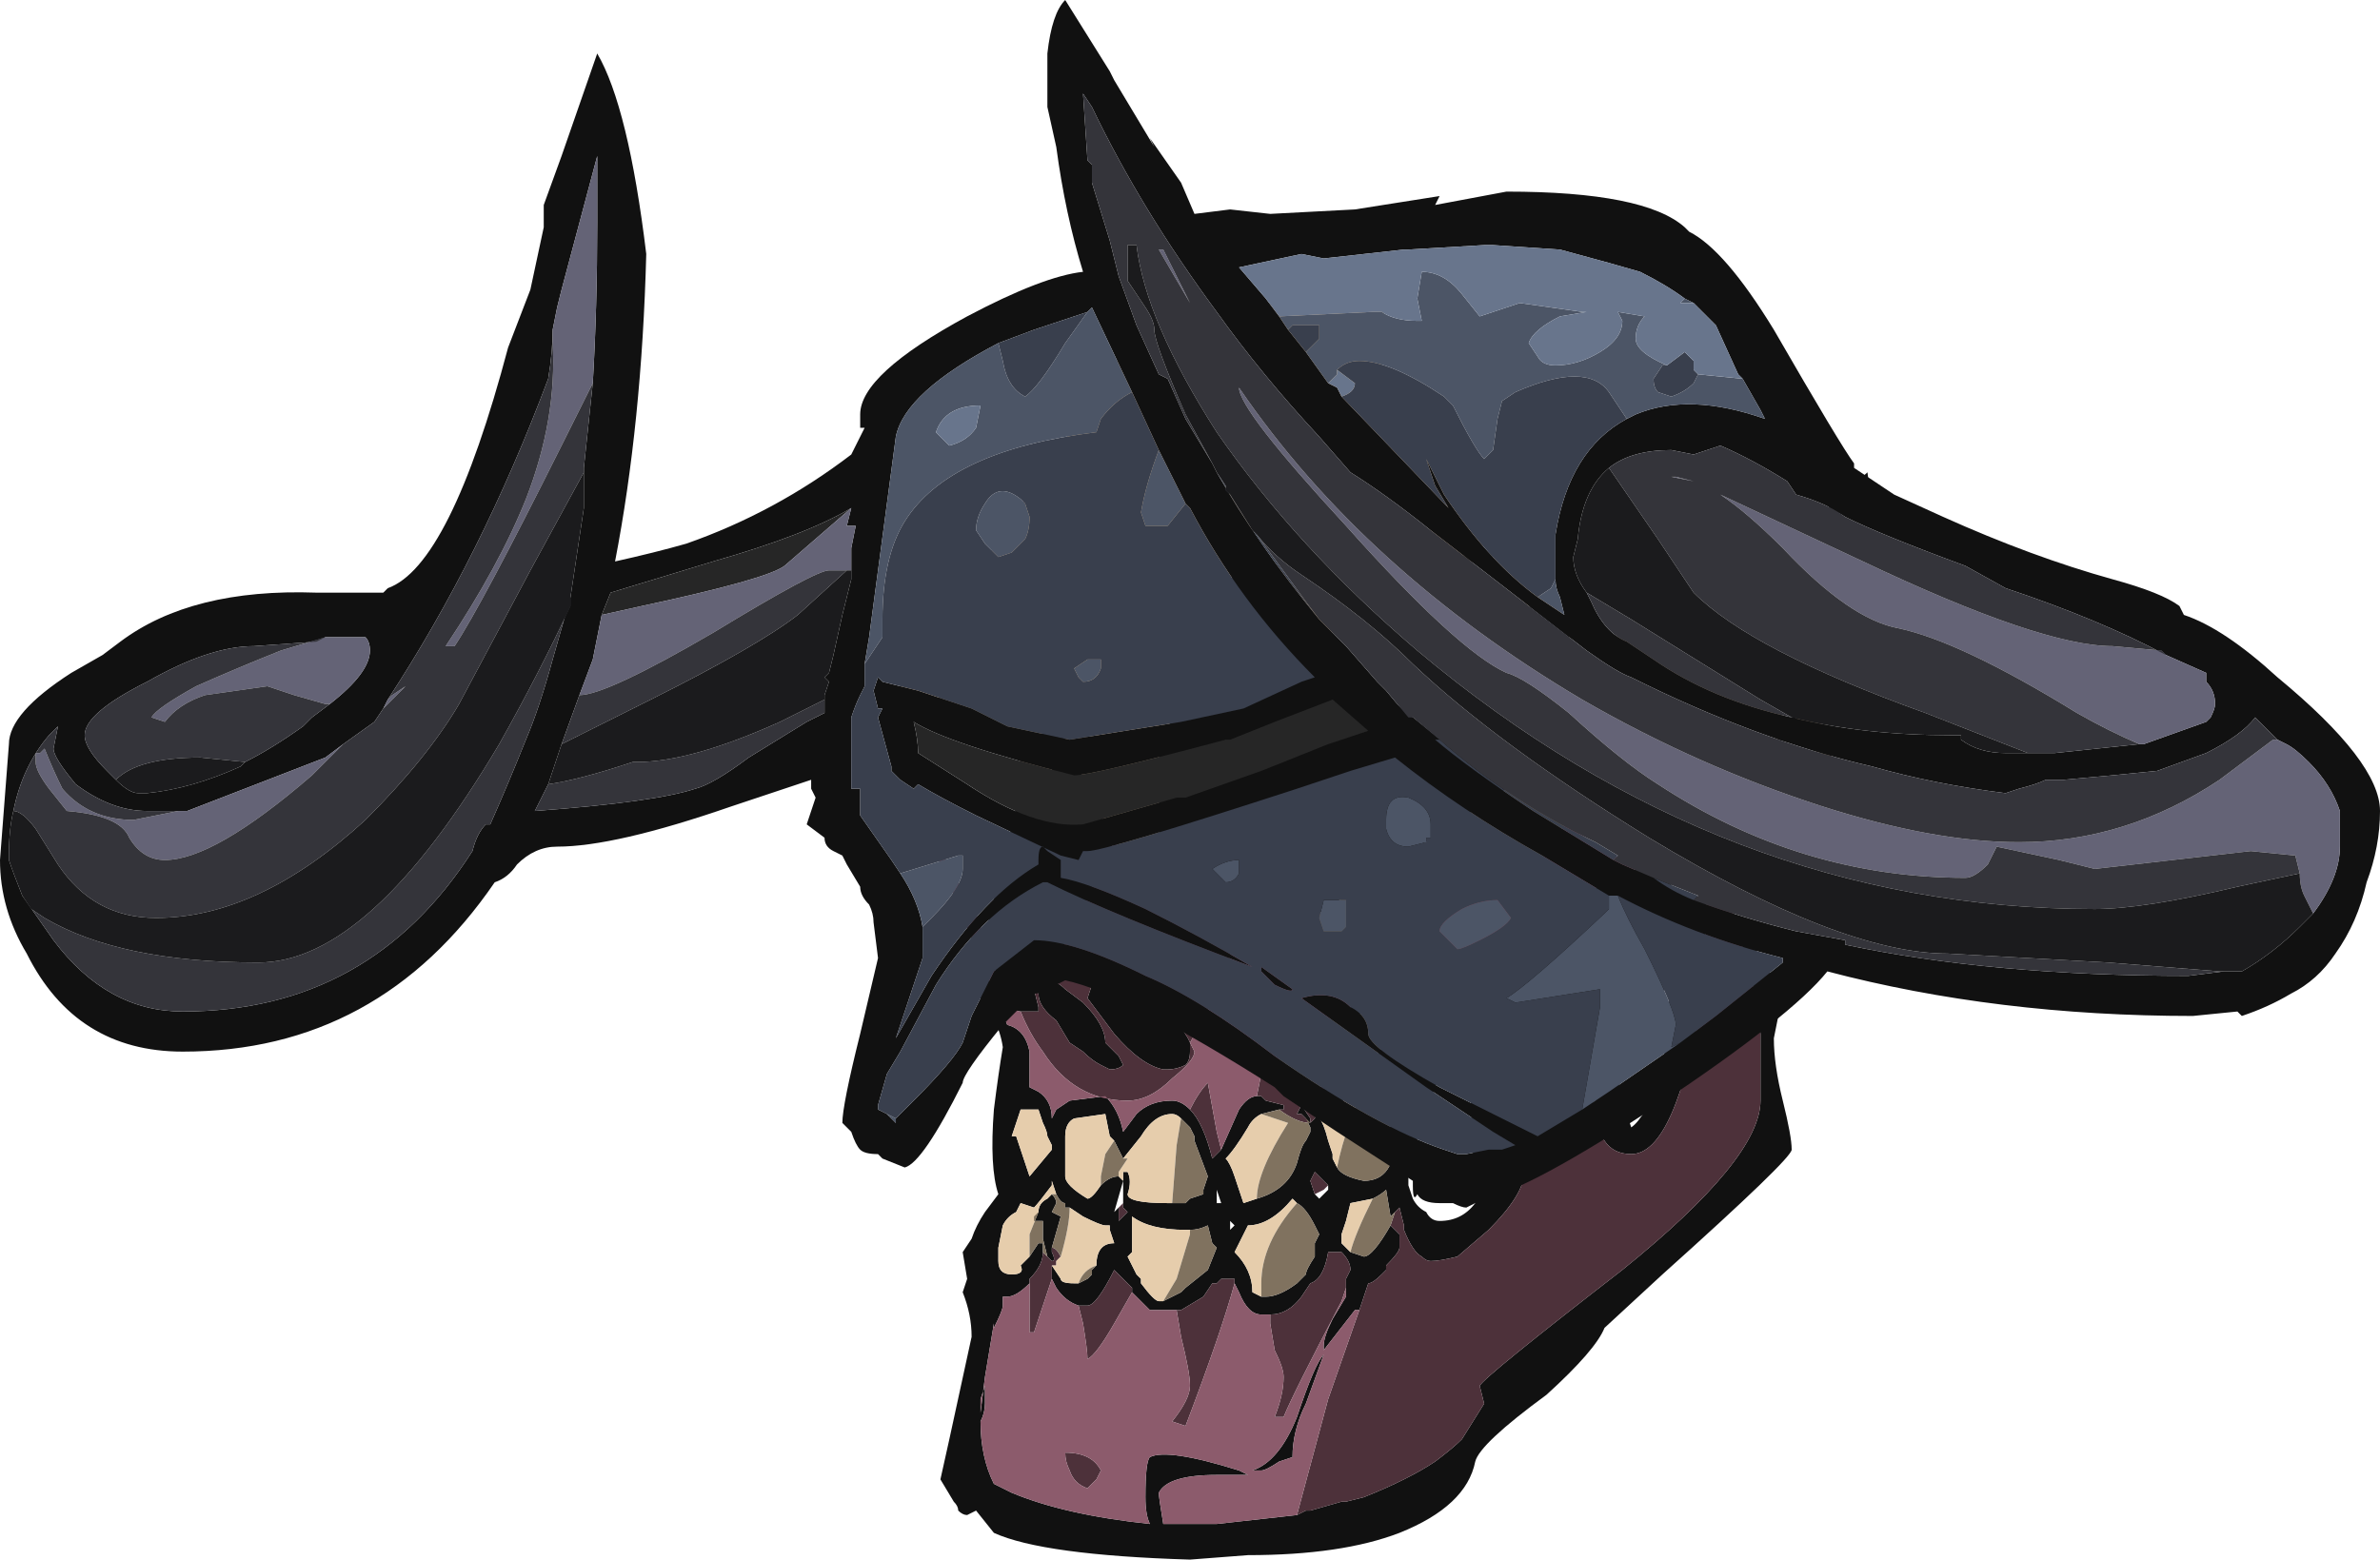 <?xml version="1.0" encoding="UTF-8" standalone="no"?>
<svg xmlns:ffdec="https://www.free-decompiler.com/flash" xmlns:xlink="http://www.w3.org/1999/xlink" ffdec:objectType="frame" height="122.5px" width="186.9px" xmlns="http://www.w3.org/2000/svg">
  <g transform="matrix(1.0, 0.0, 0.0, 1.0, 113.75, 99.05)">
    <use ffdec:characterId="539" height="17.5" transform="matrix(7.0, 0.0, 0.0, 7.0, -113.75, -99.05)" width="26.7" xlink:href="#shape0"/>
  </g>
  <defs>
    <g id="shape0" transform="matrix(1.0, 0.0, 0.0, 1.0, 16.25, 14.15)">
      <path d="M0.9 -7.35 L1.3 -7.25 1.6 -7.15 1.35 -7.0 0.9 -7.35 M3.7 -5.85 L3.8 -6.1 3.9 -6.1 3.9 -5.8 3.7 -5.85 M4.3 -6.0 L4.3 -5.65 4.3 -6.0 M4.8 -8.2 L4.25 -8.45 4.7 -8.85 4.75 -8.45 4.8 -8.2 M-1.7 2.85 L-1.6 2.8 -1.55 2.8 -1.2 2.7 -1.15 2.7 -0.95 2.65 Q-0.45 2.45 -0.15 2.25 0.05 2.1 0.15 2.0 L0.4 1.6 0.35 1.4 Q0.4 1.3 1.95 0.1 3.5 -1.15 3.5 -1.8 L3.5 -2.55 3.45 -2.95 3.2 -3.9 3.75 -3.0 3.65 -2.5 Q3.65 -2.2 3.75 -1.8 3.85 -1.4 3.85 -1.25 3.85 -1.15 2.4 0.15 L1.75 0.75 Q1.65 1.0 1.1 1.5 0.35 2.05 0.3 2.25 0.2 2.75 -0.55 3.05 -1.2 3.3 -2.25 3.3 L-2.9 3.35 Q-4.55 3.3 -5.1 3.05 L-5.3 2.8 -5.4 2.85 Q-5.45 2.85 -5.5 2.8 -5.5 2.75 -5.55 2.7 L-5.7 2.45 -5.6 2.0 -5.35 0.85 Q-5.35 0.6 -5.45 0.35 L-5.4 0.2 -5.45 -0.1 -5.35 -0.25 Q-5.3 -0.4 -5.2 -0.55 L-5.05 -0.75 Q-5.15 -1.05 -5.1 -1.7 -5.05 -2.1 -5.0 -2.4 -5.05 -2.75 -5.35 -3.05 L-3.55 -10.35 -6.2 -6.35 -4.5 -5.45 -4.45 -5.5 -4.65 -6.25 -4.35 -5.95 -3.75 -4.7 -4.5 -3.15 Q-4.4 -3.15 -4.3 -3.05 L-4.1 -2.9 Q-3.85 -2.65 -3.85 -2.45 L-3.7 -2.3 -3.65 -2.2 Q-3.7 -2.15 -3.8 -2.15 L-3.9 -2.2 Q-4.0 -2.25 -4.1 -2.35 L-4.25 -2.45 -4.4 -2.7 Q-4.6 -2.85 -4.6 -3.0 L-4.65 -3.05 -4.6 -2.85 -4.6 -2.8 -4.8 -2.8 Q-4.9 -2.8 -5.0 -3.0 L-5.3 -3.9 -5.9 -4.95 -5.05 -2.9 -4.95 -2.65 Q-4.75 -2.6 -4.7 -2.35 L-4.7 -1.95 -4.6 -1.9 Q-4.45 -1.8 -4.45 -1.6 L-4.4 -1.7 -4.25 -1.8 -3.85 -1.85 Q-3.7 -1.7 -3.65 -1.45 L-3.5 -1.65 Q-3.35 -1.8 -3.1 -1.8 -3.0 -1.8 -2.9 -1.7 -2.75 -1.55 -2.65 -1.15 L-2.55 -1.25 -2.35 -1.7 Q-2.25 -1.85 -2.15 -1.85 L-2.1 -1.85 -2.05 -1.8 -1.85 -1.75 -1.85 -1.7 -1.9 -1.7 -2.1 -1.65 Q-2.2 -1.6 -2.25 -1.5 -2.4 -1.25 -2.5 -1.15 -2.45 -1.1 -2.4 -0.95 L-2.3 -0.65 -2.15 -0.7 Q-1.8 -0.8 -1.7 -1.1 -1.65 -1.3 -1.6 -1.35 L-1.55 -1.45 -1.55 -1.5 -1.6 -1.6 -1.65 -1.65 -1.7 -1.65 -1.65 -1.75 -1.55 -1.6 -1.55 -1.55 -1.5 -1.6 -1.4 -1.95 -0.95 -2.15 -0.9 -2.15 -0.5 -2.8 -0.55 -2.8 -1.3 -2.75 2.1 -4.4 2.5 -4.25 2.5 -4.2 2.9 -4.05 2.85 -3.0 Q2.55 -1.2 2.05 -1.2 1.65 -1.2 1.65 -1.8 L0.85 -1.0 Q0.85 -0.75 0.45 -0.35 L0.1 -0.05 Q-0.1 0.0 -0.2 0.0 -0.25 0.0 -0.3 -0.05 -0.4 -0.1 -0.5 -0.35 L-0.5 -0.4 -0.55 -0.6 -0.6 -0.55 -0.65 -0.5 -0.7 -0.8 Q-0.75 -0.75 -0.85 -0.7 L-1.1 -0.65 -1.15 -0.45 -1.2 -0.3 -1.2 -0.2 -1.1 -0.1 -0.95 -0.05 Q-0.85 -0.05 -0.65 -0.4 L-0.55 -0.3 -0.55 -0.15 Q-0.55 -0.1 -0.7 0.05 L-0.7 0.1 -0.75 0.15 Q-0.85 0.25 -0.9 0.25 -0.95 0.4 -1.0 0.55 L-1.05 0.55 -1.4 1.0 Q-1.4 1.1 -1.4 0.95 -1.4 0.85 -1.3 0.65 L-1.15 0.4 -1.15 0.3 -1.15 0.2 -1.1 0.1 Q-1.1 0.0 -1.2 -0.1 L-1.35 -0.1 Q-1.4 0.2 -1.55 0.25 L-1.65 0.4 Q-1.8 0.6 -2.0 0.6 L-2.1 0.6 Q-2.25 0.6 -2.35 0.35 L-2.4 0.25 -2.4 0.2 -2.55 0.2 -2.6 0.25 -2.65 0.25 -2.75 0.4 -3.0 0.55 -3.05 0.55 -3.35 0.55 -3.55 0.35 -3.55 0.3 -3.75 0.1 Q-3.95 0.5 -4.05 0.5 L-4.15 0.5 Q-4.3 0.45 -4.4 0.3 L-4.45 0.2 -4.45 0.05 -4.35 0.2 Q-4.35 0.25 -4.2 0.25 L-4.15 0.25 -4.05 0.2 -4.0 0.15 -4.0 0.1 -3.95 0.05 Q-3.95 -0.2 -3.75 -0.2 L-3.8 -0.35 -3.8 -0.4 -3.85 -0.4 Q-3.9 -0.4 -4.1 -0.5 L-4.25 -0.6 -4.3 -0.6 -4.3 -0.65 Q-4.35 -0.65 -4.4 -0.75 L-4.45 -0.9 -4.45 -0.85 Q-4.6 -0.65 -4.65 -0.6 L-4.8 -0.65 -4.85 -0.55 Q-4.95 -0.5 -5.0 -0.4 L-5.05 -0.15 -5.05 0.0 Q-5.05 0.15 -4.9 0.15 -4.75 0.15 -4.8 0.05 L-4.7 -0.05 -4.6 -0.2 -4.55 -0.2 -4.55 -0.1 Q-4.55 0.05 -4.7 0.2 L-4.7 0.25 Q-4.85 0.4 -4.95 0.4 L-5.0 0.4 -5.0 0.5 Q-5.0 0.55 -5.1 0.75 L-5.1 0.7 -5.2 1.3 -5.25 1.7 -5.25 1.55 -5.2 1.4 -5.2 1.6 Q-5.2 1.7 -5.25 1.8 -5.25 2.2 -5.1 2.5 L-4.9 2.6 Q-4.3 2.85 -3.35 2.95 -3.4 2.85 -3.4 2.65 -3.4 2.25 -3.35 2.2 -3.15 2.1 -2.35 2.35 L-2.25 2.4 -2.6 2.4 Q-3.15 2.4 -3.25 2.6 -3.25 2.65 -3.2 2.95 L-2.6 2.95 -1.7 2.85 M-2.2 -8.2 L-2.0 -7.9 -0.85 -6.2 -0.7 -6.35 -0.4 -6.1 0.35 -5.5 0.65 -5.3 -1.9 -3.6 -2.3 -3.8 -3.25 -4.3 -3.25 -5.75 -2.2 -8.2 M-1.5 -3.4 L1.1 -4.55 -1.5 -3.4 M2.5 -3.2 L1.9 -1.95 2.05 -1.5 Q2.2 -1.6 2.4 -2.1 L2.5 -3.2 M0.2 -2.95 L-0.45 -1.1 -0.45 -0.85 -0.4 -0.7 Q-0.35 -0.6 -0.25 -0.55 -0.2 -0.45 -0.1 -0.45 0.15 -0.45 0.3 -0.65 L0.2 -2.95 M-0.65 -10.95 L-2.35 -10.7 -0.65 -10.95 M-3.45 -2.95 Q-3.0 -2.7 -2.9 -2.45 L-2.9 -2.35 Q-2.9 -2.25 -2.95 -2.2 -3.05 -2.15 -3.15 -2.15 L-3.2 -2.15 Q-3.45 -2.2 -3.75 -2.55 L-4.05 -2.95 -4.0 -3.1 -3.45 -2.95 M-4.55 -1.55 L-4.6 -1.7 -4.8 -1.7 -4.9 -1.4 -4.85 -1.4 -4.7 -0.95 -4.45 -1.25 -4.45 -1.3 -4.5 -1.4 Q-4.5 -1.45 -4.55 -1.55 M-4.6 -0.55 Q-4.6 -0.65 -4.5 -0.7 L-4.45 -0.75 Q-4.4 -0.7 -4.4 -0.65 L-4.45 -0.55 -4.35 -0.5 -4.45 -0.15 -4.45 -0.1 Q-4.4 0.0 -4.45 0.0 L-4.5 -0.05 -4.55 -0.25 -4.55 -0.45 -4.65 -0.45 -4.65 -0.5 -4.6 -0.55 M-3.1 -0.65 L-2.95 -0.65 -2.9 -0.7 -2.75 -0.75 -2.75 -0.8 -2.7 -0.95 -2.85 -1.35 -2.85 -1.4 -2.9 -1.5 -3.0 -1.6 Q-3.05 -1.65 -3.1 -1.65 -3.3 -1.65 -3.45 -1.4 L-3.65 -1.15 -3.75 -1.35 -3.8 -1.4 -3.85 -1.65 -4.2 -1.6 Q-4.3 -1.55 -4.3 -1.4 L-4.3 -0.95 Q-4.3 -0.85 -4.05 -0.7 -4.0 -0.7 -3.9 -0.85 -3.8 -0.95 -3.7 -0.95 L-3.65 -0.9 -3.65 -1.0 -3.6 -1.0 Q-3.55 -0.9 -3.6 -0.75 -3.6 -0.65 -3.15 -0.65 L-3.1 -0.65 M-3.7 -0.6 L-3.7 -0.45 -3.6 -0.55 -3.65 -0.6 -3.65 -0.65 -3.65 -0.9 -3.75 -0.55 -3.7 -0.6 M-3.7 -0.45 L-3.7 -0.45 M-2.9 -0.35 L-2.95 -0.35 Q-3.35 -0.35 -3.55 -0.5 L-3.55 -0.1 -3.6 -0.05 -3.5 0.15 -3.45 0.2 -3.45 0.25 Q-3.3 0.45 -3.25 0.45 L-3.2 0.45 -3.0 0.35 -2.95 0.3 -2.7 0.1 -2.6 -0.15 -2.65 -0.2 -2.7 -0.4 Q-2.8 -0.35 -2.9 -0.35 M-0.9 -2.0 L-1.45 -1.6 Q-1.4 -1.55 -1.35 -1.35 L-1.3 -1.2 -1.3 -1.15 -1.25 -1.05 Q-1.2 -0.95 -0.95 -0.9 -0.6 -0.9 -0.6 -1.4 L-0.9 -2.0 M-1.35 -0.8 L-1.35 -0.85 -1.5 -1.0 -1.55 -0.9 -1.5 -0.75 -1.45 -0.7 -1.35 -0.8 M-2.55 -0.65 L-2.6 -0.8 -2.6 -0.65 -2.55 -0.65 M-1.7 -0.65 L-1.75 -0.7 Q-2.0 -0.4 -2.25 -0.4 L-2.4 -0.1 Q-2.2 0.1 -2.2 0.35 L-2.1 0.4 -2.05 0.4 Q-1.9 0.4 -1.7 0.25 L-1.6 0.15 Q-1.6 0.1 -1.5 -0.05 -1.5 -0.1 -1.5 -0.2 L-1.45 -0.3 -1.5 -0.4 Q-1.6 -0.6 -1.7 -0.65 M-2.45 -0.35 L-2.4 -0.4 -2.45 -0.45 -2.45 -0.35 M-1.9 2.25 Q-2.05 2.35 -2.1 2.35 L-2.2 2.35 Q-1.9 2.25 -1.7 1.75 -1.5 1.15 -1.4 1.05 L-1.6 1.6 Q-1.75 1.9 -1.75 2.2 L-1.9 2.25" fill="#111111" fill-rule="evenodd" stroke="none"/>
      <path d="M3.2 -3.9 L3.45 -2.95 3.5 -2.55 3.5 -1.8 Q3.5 -1.15 1.95 0.1 0.4 1.3 0.35 1.4 L0.4 1.6 0.15 2.0 Q0.05 2.1 -0.15 2.25 -0.45 2.45 -0.95 2.65 L-1.15 2.7 -1.2 2.7 -1.55 2.8 -1.6 2.8 -1.7 2.85 -1.35 1.55 -1.0 0.55 Q-0.95 0.4 -0.9 0.25 -0.85 0.25 -0.75 0.15 L-0.7 0.1 -0.7 0.05 Q-0.55 -0.1 -0.55 -0.15 L-0.55 -0.3 -0.65 -0.4 -0.6 -0.55 -0.55 -0.6 -0.5 -0.4 -0.5 -0.35 Q-0.4 -0.1 -0.3 -0.05 -0.25 0.0 -0.2 0.0 -0.1 0.0 0.1 -0.05 L0.45 -0.35 Q0.85 -0.75 0.85 -1.0 L1.65 -1.8 Q1.65 -1.2 2.05 -1.2 2.55 -1.2 2.85 -3.0 L2.9 -4.05 3.2 -3.9 M-4.7 0.25 L-4.7 0.2 Q-4.55 0.05 -4.55 -0.1 L-4.5 -0.05 -4.45 0.0 Q-4.4 0.0 -4.45 -0.1 L-4.45 -0.15 Q-4.4 -0.15 -4.35 -0.05 L-4.4 0.0 -4.4 0.05 -4.45 0.05 -4.45 0.2 -4.65 0.8 -4.7 0.8 -4.7 0.25 M-4.15 0.5 L-4.05 0.5 Q-3.95 0.5 -3.75 0.1 L-3.55 0.3 -3.55 0.35 -3.75 0.7 Q-3.95 1.05 -4.05 1.1 -4.05 1.0 -4.1 0.7 L-4.15 0.5 M-3.05 0.55 L-3.0 0.55 -2.75 0.4 -2.65 0.25 -2.6 0.25 -2.55 0.2 -2.4 0.2 -2.4 0.25 Q-2.55 0.8 -2.95 1.85 L-3.1 1.8 Q-2.9 1.55 -2.9 1.4 -2.9 1.25 -3.0 0.85 L-3.05 0.55 M-2.0 0.6 Q-1.8 0.6 -1.65 0.4 L-1.55 0.25 Q-1.4 0.2 -1.35 -0.1 L-1.2 -0.1 Q-1.1 0.0 -1.1 0.1 L-1.15 0.2 -1.15 0.3 -1.2 0.45 Q-1.75 1.5 -1.85 1.75 L-1.95 1.75 Q-1.85 1.5 -1.85 1.3 -1.85 1.2 -1.95 1.0 L-2.0 0.7 -2.0 0.6 M-2.3 -3.8 L-2.7 -2.8 -2.9 -2.45 -2.85 -2.35 Q-2.85 -2.25 -3.1 -2.05 -3.35 -1.8 -3.6 -1.8 -4.2 -1.8 -4.55 -2.35 -4.7 -2.55 -4.8 -2.8 L-4.6 -2.8 -4.6 -2.85 -4.65 -3.05 -4.6 -3.0 Q-4.6 -2.85 -4.4 -2.7 L-4.25 -2.45 -4.1 -2.35 Q-4.0 -2.25 -3.9 -2.2 L-3.8 -2.15 Q-3.7 -2.15 -3.65 -2.2 L-3.7 -2.3 -3.85 -2.45 Q-3.85 -2.65 -4.1 -2.9 L-4.3 -3.05 Q-4.4 -3.15 -4.5 -3.15 L-3.75 -4.7 -3.25 -4.3 -2.3 -3.8 M-2.9 -1.7 Q-2.8 -1.9 -2.7 -2.0 L-2.6 -1.45 -2.55 -1.25 -2.65 -1.15 Q-2.75 -1.55 -2.9 -1.7 M-2.15 -1.85 L-2.1 -2.1 -1.4 -1.95 -1.5 -1.6 -1.55 -1.55 -1.55 -1.6 -1.65 -1.75 -1.7 -1.65 -1.65 -1.65 -1.6 -1.6 -1.55 -1.55 Q-1.7 -1.55 -1.9 -1.7 L-1.85 -1.7 -1.85 -1.75 -2.05 -1.8 -2.1 -1.85 -2.15 -1.85 M-3.45 -2.95 L-4.0 -3.1 -4.05 -2.95 -3.75 -2.55 Q-3.45 -2.2 -3.2 -2.15 L-3.15 -2.15 Q-3.05 -2.15 -2.95 -2.2 -2.9 -2.25 -2.9 -2.35 L-2.9 -2.45 Q-3.0 -2.7 -3.45 -2.95 M-3.7 -0.45 L-3.7 -0.6 -3.65 -0.65 -3.65 -0.6 -3.6 -0.55 -3.7 -0.45 M-1.5 -0.75 L-1.55 -0.9 -1.5 -1.0 -1.35 -0.85 -1.35 -0.8 -1.35 -0.85 -1.4 -0.8 -1.5 -0.75 M-4.05 2.2 Q-3.95 2.25 -3.9 2.35 L-3.95 2.45 -4.05 2.55 Q-4.2 2.5 -4.25 2.35 -4.3 2.25 -4.3 2.15 -4.15 2.15 -4.05 2.2" fill="#4d313a" fill-rule="evenodd" stroke="none"/>
      <path d="M-1.0 0.55 L-1.35 1.55 -1.7 2.85 -2.6 2.95 -3.2 2.95 Q-3.25 2.65 -3.25 2.6 -3.15 2.4 -2.6 2.4 L-2.25 2.4 -2.35 2.35 Q-3.15 2.1 -3.35 2.2 -3.4 2.25 -3.4 2.65 -3.4 2.85 -3.35 2.95 -4.3 2.85 -4.9 2.6 L-5.1 2.5 Q-5.25 2.2 -5.25 1.8 -5.2 1.7 -5.2 1.6 L-5.2 1.4 -5.25 1.55 -5.25 1.7 -5.2 1.3 -5.1 0.7 -5.1 0.75 Q-5.0 0.55 -5.0 0.5 L-5.0 0.4 -4.95 0.4 Q-4.85 0.4 -4.7 0.25 L-4.7 0.8 -4.65 0.8 -4.45 0.2 -4.4 0.3 Q-4.3 0.45 -4.15 0.5 L-4.1 0.7 Q-4.05 1.0 -4.05 1.1 -3.95 1.05 -3.75 0.7 L-3.55 0.35 -3.35 0.55 -3.05 0.55 -3.0 0.85 Q-2.9 1.25 -2.9 1.4 -2.9 1.55 -3.1 1.8 L-2.95 1.85 Q-2.55 0.8 -2.4 0.25 L-2.35 0.35 Q-2.25 0.6 -2.1 0.6 L-2.0 0.6 -2.0 0.7 -1.95 1.0 Q-1.85 1.2 -1.85 1.3 -1.85 1.5 -1.95 1.75 L-1.85 1.75 Q-1.75 1.5 -1.2 0.45 L-1.15 0.3 -1.15 0.4 -1.3 0.65 Q-1.4 0.85 -1.4 0.95 -1.4 1.1 -1.4 1.0 L-1.05 0.55 -1.0 0.55 M1.3 -4.9 L2.1 -4.4 -1.3 -2.75 -2.1 -2.1 -2.15 -1.85 Q-2.25 -1.85 -2.35 -1.7 L-2.55 -1.25 -2.6 -1.45 -2.7 -2.0 Q-2.8 -1.9 -2.9 -1.7 -3.0 -1.8 -3.1 -1.8 -3.35 -1.8 -3.5 -1.65 L-3.65 -1.45 Q-3.7 -1.7 -3.85 -1.85 L-4.25 -1.8 -4.4 -1.7 -4.45 -1.6 Q-4.45 -1.8 -4.6 -1.9 L-4.7 -1.95 -4.7 -2.35 Q-4.75 -2.6 -4.95 -2.65 L-5.05 -2.9 -5.9 -4.95 -5.3 -3.9 -5.0 -3.0 Q-4.9 -2.8 -4.8 -2.8 -4.7 -2.55 -4.55 -2.35 -4.2 -1.8 -3.6 -1.8 -3.35 -1.8 -3.1 -2.05 -2.85 -2.25 -2.85 -2.35 L-2.9 -2.45 -2.7 -2.8 -2.3 -3.8 -1.9 -3.6 -1.5 -3.4 1.1 -4.55 1.3 -4.9 M-1.9 2.25 L-1.75 2.2 Q-1.75 1.9 -1.6 1.6 L-1.4 1.05 Q-1.5 1.15 -1.7 1.75 -1.9 2.25 -2.2 2.35 L-2.1 2.35 Q-2.05 2.35 -1.9 2.25 M-4.05 2.2 Q-4.15 2.15 -4.3 2.15 -4.3 2.25 -4.25 2.35 -4.2 2.5 -4.05 2.55 L-3.95 2.45 -3.9 2.35 Q-3.95 2.25 -4.05 2.2" fill="#8c5b6c" fill-rule="evenodd" stroke="none"/>
      <path d="M0.35 -7.8 L0.5 -7.9 1.3 -7.25 0.9 -7.35 0.35 -7.8 M0.4 -8.0 L0.15 -7.9 -0.2 -8.2 -0.35 -8.35 -2.35 -10.7 -0.65 -10.95 -0.8 -10.25 -0.75 -10.05 0.4 -8.0 M-4.7 -0.05 L-4.8 0.05 Q-4.75 0.15 -4.9 0.15 -5.05 0.15 -5.05 0.0 L-5.05 -0.15 -5.0 -0.4 Q-4.95 -0.5 -4.85 -0.55 L-4.8 -0.65 -4.65 -0.6 Q-4.6 -0.65 -4.45 -0.85 L-4.45 -0.9 -4.4 -0.75 -4.45 -0.75 -4.5 -0.7 Q-4.6 -0.65 -4.6 -0.55 L-4.7 -0.3 -4.7 -0.05 M-4.25 -0.6 L-4.1 -0.5 Q-3.9 -0.4 -3.85 -0.4 L-3.8 -0.4 -3.8 -0.35 -3.75 -0.2 Q-3.95 -0.2 -3.95 0.05 -4.1 0.1 -4.15 0.25 L-4.2 0.25 Q-4.35 0.25 -4.35 0.2 L-4.45 0.05 -4.4 0.05 -4.4 0.0 -4.35 -0.05 Q-4.25 -0.4 -4.25 -0.6 M-3.55 -10.35 L-2.2 -8.2 -3.25 -5.75 -4.35 -5.95 -4.65 -6.25 -6.2 -6.35 -3.55 -10.35 M-2.0 -7.9 L-1.3 -7.05 -0.85 -6.2 -2.0 -7.9 M-1.1 -6.8 L-1.0 -6.7 -1.1 -6.8 M-4.5 -5.45 L-4.45 -5.5 -4.5 -5.45 M-4.55 -1.55 Q-4.5 -1.45 -4.5 -1.4 L-4.45 -1.3 -4.45 -1.25 -4.7 -0.95 -4.85 -1.4 -4.9 -1.4 -4.8 -1.7 -4.6 -1.7 -4.55 -1.55 M-3.0 -1.6 L-3.05 -1.3 -3.1 -0.65 -3.15 -0.65 Q-3.6 -0.65 -3.6 -0.75 -3.55 -0.9 -3.6 -1.0 L-3.65 -1.0 -3.65 -0.9 -3.7 -0.95 -3.7 -1.0 -3.6 -1.15 -3.65 -1.15 -3.45 -1.4 Q-3.3 -1.65 -3.1 -1.65 -3.05 -1.65 -3.0 -1.6 M-3.9 -0.85 Q-4.0 -0.7 -4.05 -0.7 -4.3 -0.85 -4.3 -0.95 L-4.3 -1.4 Q-4.3 -1.55 -4.2 -1.6 L-3.85 -1.65 -3.8 -1.4 -3.75 -1.35 -3.85 -1.2 -3.9 -0.95 -3.9 -0.85 M-3.2 0.45 L-3.25 0.45 Q-3.3 0.45 -3.45 0.25 L-3.45 0.2 -3.5 0.15 -3.6 -0.05 -3.55 -0.1 -3.55 -0.5 Q-3.35 -0.35 -2.95 -0.35 L-2.9 -0.35 -2.9 -0.3 -3.05 0.2 -3.2 0.45 M-0.5 -2.8 L-0.55 -2.8 -0.5 -2.8 M-0.9 -2.15 L-0.95 -2.15 -0.9 -2.15 M-2.15 -0.7 L-2.3 -0.65 -2.4 -0.95 Q-2.45 -1.1 -2.5 -1.15 -2.4 -1.25 -2.25 -1.5 -2.2 -1.6 -2.1 -1.65 L-1.8 -1.55 Q-2.15 -1.0 -2.15 -0.7 M-1.25 -1.05 L-1.3 -1.15 -1.3 -1.2 -1.35 -1.35 Q-1.4 -1.55 -1.45 -1.6 L-0.9 -2.0 Q-1.15 -1.55 -1.25 -1.05 M-2.1 0.4 L-2.2 0.35 Q-2.2 0.1 -2.4 -0.1 L-2.25 -0.4 Q-2.0 -0.4 -1.75 -0.7 L-1.7 -0.65 Q-2.1 -0.2 -2.1 0.25 L-2.1 0.4 M-1.1 -0.1 L-1.2 -0.2 -1.2 -0.3 -1.15 -0.45 -1.1 -0.65 -0.85 -0.7 Q-1.05 -0.3 -1.1 -0.1" fill="#e6cdac" fill-rule="evenodd" stroke="none"/>
      <path d="M0.5 -7.9 L0.35 -7.8 0.15 -7.9 0.4 -8.0 0.5 -7.9 M1.6 -7.15 L3.8 -6.1 3.7 -5.85 1.35 -7.0 1.6 -7.15 M3.9 -6.1 L4.3 -6.0 4.3 -5.65 3.9 -5.8 3.9 -6.1 M-0.6 -0.55 L-0.65 -0.4 Q-0.85 -0.05 -0.95 -0.05 L-1.1 -0.1 Q-1.05 -0.3 -0.85 -0.7 -0.75 -0.75 -0.7 -0.8 L-0.65 -0.5 -0.6 -0.55 M-4.55 -0.1 L-4.55 -0.2 -4.6 -0.2 -4.7 -0.05 -4.7 -0.3 -4.6 -0.55 -4.65 -0.5 -4.65 -0.45 -4.55 -0.45 -4.55 -0.25 -4.5 -0.05 -4.55 -0.1 M-4.4 -0.75 Q-4.35 -0.65 -4.3 -0.65 L-4.3 -0.6 -4.25 -0.6 Q-4.25 -0.4 -4.35 -0.05 -4.4 -0.15 -4.45 -0.15 L-4.35 -0.5 -4.45 -0.55 -4.4 -0.65 Q-4.4 -0.7 -4.45 -0.75 L-4.4 -0.75 M-3.95 0.05 L-4.0 0.1 -4.0 0.15 -4.05 0.2 -4.15 0.25 Q-4.1 0.1 -3.95 0.05 M-1.3 -7.05 L-1.1 -6.8 -1.0 -6.7 -0.7 -6.35 -0.85 -6.2 -1.3 -7.05 M0.65 -5.3 L1.3 -4.9 1.1 -4.55 -1.5 -3.4 -1.9 -3.6 0.65 -5.3 M2.5 -4.25 L2.5 -4.2 2.5 -4.25 M-5.3 -3.9 L-5.9 -4.95 -5.3 -3.9 M-2.1 -2.1 L-1.3 -2.75 -0.55 -2.8 -0.5 -2.8 -0.9 -2.15 -0.95 -2.15 -1.4 -1.95 -2.1 -2.1 M-0.35 -8.35 L-0.2 -8.2 -0.35 -8.35 M-6.2 -6.35 L-4.65 -6.25 -4.45 -5.5 -4.5 -5.45 -6.2 -6.35 M-4.35 -5.95 L-3.25 -5.75 -3.25 -4.3 -3.75 -4.7 -4.35 -5.95 M-0.75 -10.05 L-0.8 -10.25 -0.75 -10.05 M-3.1 -0.65 L-3.05 -1.3 -3.0 -1.6 -2.9 -1.5 -2.85 -1.4 -2.85 -1.35 -2.7 -0.95 -2.75 -0.8 -2.75 -0.75 -2.9 -0.7 -2.95 -0.65 -3.1 -0.65 M-3.65 -1.15 L-3.6 -1.15 -3.7 -1.0 -3.7 -0.95 Q-3.8 -0.95 -3.9 -0.85 L-3.9 -0.95 -3.85 -1.2 -3.75 -1.35 -3.65 -1.15 M-3.2 0.45 L-3.05 0.2 -2.9 -0.3 -2.9 -0.35 Q-2.8 -0.35 -2.7 -0.4 L-2.65 -0.2 -2.6 -0.15 -2.7 0.1 -2.95 0.3 -3.0 0.35 -3.2 0.45 M-1.6 -1.6 L-1.55 -1.5 -1.55 -1.45 -1.6 -1.35 Q-1.65 -1.3 -1.7 -1.1 -1.8 -0.8 -2.15 -0.7 -2.15 -1.0 -1.8 -1.55 L-2.1 -1.65 -1.9 -1.7 Q-1.7 -1.55 -1.55 -1.55 L-1.6 -1.6 M-0.9 -2.0 L-0.6 -1.4 Q-0.6 -0.9 -0.95 -0.9 -1.2 -0.95 -1.25 -1.05 -1.15 -1.55 -0.9 -2.0 M-2.1 0.4 L-2.1 0.25 Q-2.1 -0.2 -1.7 -0.65 -1.6 -0.6 -1.5 -0.4 L-1.45 -0.3 -1.5 -0.2 Q-1.5 -0.1 -1.5 -0.05 -1.6 0.1 -1.6 0.15 L-1.7 0.25 Q-1.9 0.4 -2.05 0.4 L-2.1 0.4" fill="#80725f" fill-rule="evenodd" stroke="none"/>
      <path d="M-0.4 -6.1 L0.35 -5.5 -0.4 -6.1" fill="#f3e5d8" fill-rule="evenodd" stroke="none"/>
      <path d="M8.2 -7.35 L8.25 -7.25 Q8.7 -7.1 9.3 -6.55 10.45 -5.6 10.45 -5.05 10.45 -4.65 10.3 -4.25 10.2 -3.8 9.95 -3.45 9.75 -3.15 9.45 -3.0 9.2 -2.85 8.9 -2.75 L8.85 -2.8 8.35 -2.75 Q6.15 -2.75 4.25 -3.25 3.85 -2.75 2.35 -1.75 0.9 -0.8 0.4 -0.7 L0.2 -0.6 Q0.15 -0.6 0.05 -0.65 L-0.1 -0.65 Q-0.3 -0.65 -0.35 -0.75 -0.4 -0.65 -0.4 -0.85 L-0.4 -0.9 -1.25 -1.45 -1.85 -1.85 -1.95 -1.95 Q-3.6 -3.0 -4.3 -3.15 L-4.4 -3.1 Q-4.55 -3.0 -4.65 -3.0 L-5.0 -2.65 Q-5.45 -2.1 -5.45 -2.0 -5.9 -1.1 -6.1 -1.05 L-6.35 -1.15 -6.4 -1.2 Q-6.55 -1.2 -6.6 -1.25 -6.65 -1.3 -6.7 -1.45 L-6.8 -1.55 Q-6.8 -1.75 -6.6 -2.55 L-6.4 -3.4 -6.45 -3.8 Q-6.45 -3.9 -6.5 -4.0 -6.6 -4.1 -6.6 -4.2 L-6.75 -4.45 -6.8 -4.55 -6.9 -4.6 Q-7.0 -4.65 -7.0 -4.75 L-7.2 -4.9 -7.1 -5.2 -7.15 -5.3 -7.15 -5.4 -8.05 -5.1 Q-9.35 -4.65 -10.0 -4.65 -10.25 -4.65 -10.45 -4.45 -10.55 -4.3 -10.7 -4.25 -12.0 -2.35 -14.2 -2.35 -15.4 -2.35 -15.95 -3.45 -16.25 -3.95 -16.25 -4.5 L-16.15 -5.8 Q-16.15 -6.15 -15.45 -6.6 L-15.1 -6.8 -14.9 -6.95 Q-14.1 -7.55 -12.7 -7.5 L-11.95 -7.5 -11.9 -7.55 Q-11.2 -7.8 -10.55 -10.25 L-10.3 -10.9 -10.15 -11.6 -10.15 -11.85 -9.95 -12.4 -9.55 -13.55 Q-9.2 -12.95 -9.0 -11.3 -9.05 -9.4 -9.35 -7.85 -8.9 -7.95 -8.55 -8.05 -7.55 -8.4 -6.7 -9.05 L-6.55 -9.35 -6.6 -9.35 -6.6 -9.5 Q-6.6 -9.95 -5.4 -10.6 -4.55 -11.05 -4.1 -11.1 -4.3 -11.75 -4.4 -12.5 L-4.5 -12.95 -4.5 -13.55 Q-4.45 -14.0 -4.3 -14.15 L-3.8 -13.35 -3.75 -13.25 -3.3 -12.5 -3.35 -12.6 -3.0 -12.1 -2.85 -11.75 -2.45 -11.8 -2.0 -11.75 -1.05 -11.8 -0.1 -11.95 -0.15 -11.85 0.65 -12.0 Q2.2 -12.0 2.65 -11.6 L2.7 -11.55 Q3.1 -11.35 3.65 -10.45 4.4 -9.15 4.55 -8.95 L4.55 -8.9 5.0 -8.6 5.55 -8.35 Q6.55 -7.9 7.45 -7.65 8.0 -7.5 8.2 -7.35 M2.65 -10.8 Q2.45 -10.95 2.15 -11.1 L1.8 -11.2 1.25 -11.35 0.5 -11.4 0.4 -11.4 -0.45 -11.35 -0.5 -11.35 -1.4 -11.25 -1.65 -11.3 -2.35 -11.15 -2.05 -10.8 -1.9 -10.6 -1.8 -10.45 -1.6 -10.2 -1.35 -9.85 -1.25 -9.8 -1.2 -9.7 0.0 -8.45 -0.15 -8.7 -0.25 -9.0 -0.05 -8.6 Q0.45 -7.85 1.0 -7.45 L1.3 -7.25 1.25 -7.45 Q1.2 -7.55 1.2 -7.65 L1.2 -8.15 Q1.35 -9.1 2.0 -9.45 L2.1 -9.5 Q2.7 -9.75 3.55 -9.45 L3.5 -9.55 3.3 -9.9 3.25 -9.95 3.0 -10.5 2.75 -10.75 2.65 -10.8 M8.05 -6.8 Q7.3 -7.2 6.25 -7.55 L5.8 -7.8 Q4.85 -8.15 4.45 -8.35 4.25 -8.5 3.9 -8.6 L3.8 -8.75 Q3.4 -9.0 3.05 -9.15 L2.75 -9.05 2.5 -9.1 Q2.05 -9.1 1.8 -8.9 1.5 -8.65 1.45 -8.1 L1.4 -7.9 Q1.4 -7.7 1.55 -7.5 L1.6 -7.4 Q1.75 -7.05 2.0 -6.95 L2.3 -6.75 Q2.95 -6.3 3.85 -6.1 4.65 -5.9 5.65 -5.9 L5.75 -5.9 5.75 -5.85 Q5.95 -5.7 6.25 -5.7 L6.4 -5.7 6.8 -5.7 7.75 -5.8 7.8 -5.8 8.5 -6.05 8.55 -6.1 Q8.6 -6.2 8.6 -6.25 8.6 -6.4 8.5 -6.5 L8.5 -6.6 8.05 -6.8 M2.75 -4.05 Q3.3 -3.85 3.9 -3.7 L4.45 -3.6 4.45 -3.55 Q6.1 -3.2 8.3 -3.2 L8.7 -3.25 8.9 -3.25 Q9.25 -3.45 9.55 -3.75 L9.7 -3.9 Q10.0 -4.3 10.0 -4.65 L10.0 -5.05 Q9.9 -5.35 9.65 -5.6 9.5 -5.75 9.4 -5.8 L9.3 -5.85 9.05 -6.1 Q8.9 -5.9 8.5 -5.7 L7.95 -5.5 7.45 -5.45 6.9 -5.4 6.7 -5.4 Q6.6 -5.35 6.4 -5.3 L6.25 -5.25 Q5.45 -5.35 4.75 -5.55 3.45 -5.85 2.05 -6.55 1.9 -6.6 1.55 -6.85 L-0.2 -8.2 Q-0.7 -8.6 -1.1 -8.85 L-1.45 -9.25 Q-2.1 -9.95 -2.6 -10.65 -3.45 -11.8 -4.0 -12.95 L-4.1 -13.1 -4.05 -12.35 -4.0 -12.3 -4.0 -12.1 -3.8 -11.45 -3.7 -11.05 -3.5 -10.5 -3.25 -9.95 -3.15 -9.9 -2.95 -9.45 -2.65 -8.95 -2.6 -8.85 Q-2.15 -8.05 -1.45 -7.2 L-1.15 -6.9 -0.8 -6.5 -0.7 -6.4 -0.45 -6.1 -0.4 -6.1 -0.1 -5.85 -0.15 -5.85 Q0.2 -5.55 0.95 -5.05 L1.85 -4.5 1.95 -4.45 2.3 -4.3 Q2.5 -4.15 2.75 -4.05 M1.9 -4.1 L1.8 -4.1 1.05 -4.55 Q0.15 -5.05 -0.6 -5.65 L-1.1 -5.5 -1.7 -5.3 Q-3.85 -4.6 -4.05 -4.6 L-4.1 -4.6 -4.15 -4.5 -4.35 -4.55 -5.3 -5.0 Q-5.7 -5.2 -5.95 -5.35 L-6.0 -5.3 -6.15 -5.4 -6.25 -5.5 -6.25 -5.55 -6.4 -6.1 -6.35 -6.2 -6.4 -6.2 -6.45 -6.4 -6.4 -6.55 -6.35 -6.5 -5.95 -6.4 -5.35 -6.2 -4.95 -6.0 -4.25 -5.85 -3.0 -6.05 -2.3 -6.2 -1.65 -6.5 -1.5 -6.55 Q-2.35 -7.4 -2.9 -8.45 L-2.95 -8.5 -3.25 -9.1 -3.55 -9.75 -4.0 -10.7 -4.05 -10.65 -4.65 -10.45 -5.05 -10.3 Q-6.1 -9.75 -6.2 -9.25 L-6.5 -7.0 -6.55 -6.7 -6.55 -6.45 -6.6 -6.35 Q-6.65 -6.25 -6.7 -6.1 L-6.7 -5.3 -6.6 -5.3 -6.6 -5.0 -6.25 -4.5 -6.15 -4.35 Q-5.95 -4.05 -5.9 -3.75 L-5.9 -3.4 -6.2 -2.5 -5.8 -3.2 Q-5.2 -4.1 -4.6 -4.45 L-4.6 -4.5 Q-4.6 -4.65 -4.55 -4.65 L-4.5 -4.6 -4.35 -4.5 -4.35 -4.3 Q-4.05 -4.25 -3.4 -3.95 -2.8 -3.65 -2.2 -3.3 -3.8 -3.9 -4.5 -4.25 L-4.55 -4.25 Q-5.25 -3.9 -5.75 -3.1 L-6.15 -2.35 -6.3 -2.1 -6.4 -1.75 -6.4 -1.7 -6.3 -1.65 -6.2 -1.55 -6.2 -1.6 -6.0 -1.8 Q-5.55 -2.25 -5.45 -2.45 L-5.35 -2.75 -5.1 -3.25 -4.65 -3.6 Q-4.2 -3.6 -3.4 -3.2 -2.8 -2.95 -1.95 -2.3 -0.8 -1.5 -0.05 -1.25 L0.1 -1.2 0.2 -1.2 0.45 -1.25 0.6 -1.25 0.75 -1.3 0.5 -1.45 Q0.2 -1.65 -0.25 -1.95 L-1.65 -2.95 Q-1.3 -3.05 -1.1 -2.85 -0.9 -2.75 -0.9 -2.55 -0.9 -2.4 -0.1 -1.95 L0.5 -1.65 Q0.8 -1.5 1.0 -1.4 L1.5 -1.7 1.8 -1.9 2.6 -2.45 3.0 -2.75 3.75 -3.35 3.75 -3.4 Q2.75 -3.65 1.9 -4.1 M-12.55 -6.25 Q-12.1 -6.6 -12.1 -6.85 -12.1 -6.95 -12.15 -7.0 L-12.6 -7.0 -12.7 -6.95 -13.4 -6.9 Q-13.9 -6.9 -14.6 -6.5 -15.3 -6.15 -15.3 -5.9 -15.3 -5.75 -15.05 -5.5 L-14.95 -5.4 Q-14.8 -5.25 -14.7 -5.25 L-14.6 -5.25 Q-14.1 -5.3 -13.55 -5.55 L-13.5 -5.6 Q-13.2 -5.75 -12.85 -6.0 L-12.75 -6.1 -12.55 -6.25 M-11.9 -6.3 L-11.95 -6.2 -12.05 -6.05 -12.4 -5.8 -12.6 -5.65 -14.15 -5.05 -14.6 -5.05 Q-15.0 -5.05 -15.4 -5.35 -15.65 -5.65 -15.65 -5.75 L-15.6 -6.0 -15.7 -5.9 Q-16.0 -5.55 -16.1 -5.05 -16.15 -4.85 -16.15 -4.55 L-16.15 -4.5 Q-16.1 -4.35 -16.0 -4.1 L-15.65 -3.6 Q-15.05 -2.8 -14.2 -2.8 -12.1 -2.8 -10.95 -4.6 -10.9 -4.8 -10.8 -4.9 L-10.75 -4.9 Q-10.55 -5.35 -10.35 -5.85 -10.2 -6.2 -10.05 -6.75 L-9.85 -7.45 -9.7 -8.45 -9.7 -8.85 -9.7 -8.9 -9.6 -9.85 Q-9.55 -10.7 -9.55 -11.65 L-9.55 -12.4 -9.95 -10.9 -10.0 -10.7 -10.05 -10.45 Q-10.05 -10.2 -10.1 -9.9 -10.85 -7.9 -11.9 -6.3 M-6.7 -8.45 Q-7.2 -8.15 -8.25 -7.85 L-9.4 -7.5 -9.5 -7.25 -9.6 -6.75 -9.75 -6.35 -9.95 -5.8 -10.1 -5.35 -10.25 -5.05 Q-8.9 -5.15 -8.45 -5.3 -8.25 -5.35 -7.85 -5.65 L-7.2 -6.05 -7.0 -6.15 -7.0 -6.3 -7.0 -6.35 -6.95 -6.5 -7.0 -6.55 -6.95 -6.6 -6.9 -6.8 -6.8 -7.25 -6.7 -7.65 -6.7 -7.75 -6.7 -8.0 -6.65 -8.25 -6.75 -8.25 -6.7 -8.45 M-6.0 -6.05 Q-5.95 -5.85 -5.95 -5.7 L-5.4 -5.35 Q-4.65 -4.85 -4.1 -4.9 L-3.05 -5.2 -2.95 -5.2 -2.1 -5.5 -1.35 -5.8 -0.9 -5.95 -1.3 -6.3 -1.95 -6.05 -2.45 -5.85 -2.5 -5.85 Q-4.0 -5.45 -4.2 -5.45 -5.6 -5.8 -6.0 -6.05 M-6.45 -5.85 Q-6.45 -5.75 -6.45 -5.7 -6.45 -5.85 -6.45 -6.0 L-6.45 -5.85 M-1.75 -3.05 Q-1.75 -3.0 -1.95 -3.1 L-2.1 -3.25 -2.1 -3.3 -1.75 -3.05" fill="#111111" fill-rule="evenodd" stroke="none"/>
      <path d="M-1.9 -10.6 L-0.85 -10.65 -0.75 -10.65 Q-0.6 -10.55 -0.35 -10.55 L-0.3 -10.55 -0.35 -10.8 -0.3 -11.1 Q-0.05 -11.1 0.15 -10.85 L0.35 -10.6 0.8 -10.75 1.5 -10.65 1.55 -10.65 1.25 -10.6 Q0.95 -10.45 0.9 -10.3 L1.0 -10.15 Q1.05 -10.05 1.2 -10.05 1.45 -10.05 1.7 -10.2 1.95 -10.35 1.95 -10.55 L1.9 -10.65 2.2 -10.6 Q2.1 -10.5 2.1 -10.35 2.1 -10.2 2.45 -10.05 L2.4 -10.05 2.3 -9.9 Q2.3 -9.8 2.35 -9.75 L2.5 -9.7 Q2.65 -9.75 2.75 -9.85 L2.8 -9.95 2.75 -10.0 2.8 -9.95 3.3 -9.9 3.5 -9.55 3.55 -9.45 Q2.7 -9.75 2.1 -9.5 L2.0 -9.45 1.8 -9.75 Q1.55 -10.1 0.75 -9.75 L0.6 -9.65 0.55 -9.45 0.5 -9.1 0.4 -9.0 Q0.3 -9.1 0.05 -9.6 L-0.05 -9.7 Q-0.65 -10.1 -1.0 -10.1 -1.15 -10.1 -1.25 -10.0 L-1.25 -9.95 -1.35 -9.85 -1.6 -10.2 -1.45 -10.35 Q-1.45 -10.6 -1.45 -10.5 L-1.75 -10.5 -1.8 -10.45 -1.9 -10.6 M2.75 -10.75 L2.6 -10.75 2.65 -10.8 2.75 -10.75 M1.2 -7.65 Q1.2 -7.55 1.25 -7.45 L1.3 -7.25 1.0 -7.45 1.15 -7.55 1.2 -7.65 M0.55 -4.05 L0.7 -3.85 Q0.65 -3.75 0.35 -3.6 0.15 -3.5 0.1 -3.5 L-0.1 -3.7 Q-0.1 -3.8 0.15 -3.95 0.35 -4.05 0.55 -4.05 M1.8 -4.1 L1.9 -4.1 Q2.0 -3.85 2.2 -3.5 2.55 -2.8 2.55 -2.65 L2.5 -2.4 2.6 -2.45 1.8 -1.9 1.5 -1.7 1.7 -2.85 1.7 -3.05 0.75 -2.9 0.65 -2.95 Q0.9 -3.1 1.75 -3.9 L1.8 -3.95 1.8 -4.1 M-6.2 -1.6 L-6.2 -1.55 -6.3 -1.65 -6.2 -1.6 M-5.9 -3.75 Q-5.95 -4.05 -6.15 -4.35 L-5.5 -4.55 -5.45 -4.55 Q-5.45 -4.5 -5.45 -4.4 -5.45 -4.2 -5.8 -3.85 L-5.9 -3.75 M-6.55 -6.7 L-6.5 -7.0 -6.2 -9.25 Q-6.1 -9.75 -5.05 -10.3 L-5.0 -10.1 Q-4.95 -9.8 -4.75 -9.7 -4.6 -9.8 -4.3 -10.3 L-4.05 -10.65 -4.0 -10.7 -3.55 -9.75 Q-3.75 -9.65 -3.9 -9.45 L-3.95 -9.3 Q-5.6 -9.1 -6.1 -8.3 -6.35 -7.9 -6.35 -7.2 L-6.35 -7.0 -6.55 -6.7 M-3.25 -9.1 L-2.95 -8.5 -3.15 -8.25 -3.4 -8.25 -3.45 -8.4 Q-3.4 -8.7 -3.25 -9.1 M-5.6 -9.15 Q-5.4 -9.2 -5.3 -9.35 L-5.25 -9.6 Q-5.65 -9.6 -5.75 -9.3 L-5.6 -9.15 M-4.75 -8.1 L-4.9 -7.95 -5.05 -7.9 -5.2 -8.05 -5.3 -8.2 Q-5.3 -8.35 -5.2 -8.5 -5.05 -8.75 -4.8 -8.55 L-4.75 -8.5 -4.7 -8.35 Q-4.7 -8.2 -4.75 -8.1 M-2.35 -4.35 Q-2.4 -4.25 -2.5 -4.25 L-2.65 -4.4 Q-2.5 -4.5 -2.35 -4.5 L-2.35 -4.35 M-0.7 -4.85 L-0.7 -4.95 Q-0.7 -5.25 -0.45 -5.2 -0.2 -5.1 -0.2 -4.9 L-0.2 -4.75 -0.25 -4.75 -0.25 -4.7 -0.45 -4.65 Q-0.65 -4.65 -0.7 -4.85 M-1.15 -4.05 L-1.15 -3.75 -1.2 -3.7 -1.4 -3.7 -1.45 -3.85 -1.4 -4.05 -1.15 -4.05 M-3.9 -6.65 Q-3.95 -6.5 -4.1 -6.5 L-4.15 -6.55 -4.2 -6.65 -4.05 -6.75 -3.9 -6.75 -3.9 -6.65" fill="#4c5566" fill-rule="evenodd" stroke="none"/>
      <path d="M-9.5 -7.25 L-9.4 -7.5 -8.25 -7.85 Q-7.2 -8.15 -6.7 -8.45 L-7.45 -7.8 Q-7.65 -7.65 -9.05 -7.35 L-9.5 -7.25 M-6.0 -6.05 Q-5.6 -5.8 -4.2 -5.45 -4.0 -5.45 -2.5 -5.85 L-2.45 -5.85 -1.95 -6.05 -1.3 -6.3 -0.9 -5.95 -1.35 -5.8 -2.1 -5.5 -2.95 -5.2 -3.05 -5.2 -4.1 -4.9 Q-4.65 -4.85 -5.4 -5.35 L-5.95 -5.7 Q-5.95 -5.85 -6.0 -6.05" fill="#262626" fill-rule="evenodd" stroke="none"/>
      <path d="M2.45 -10.05 L2.65 -10.2 2.75 -10.1 2.75 -10.0 2.8 -9.95 2.75 -9.85 Q2.65 -9.75 2.5 -9.7 L2.35 -9.75 Q2.3 -9.8 2.3 -9.9 L2.4 -10.05 2.45 -10.05 M2.0 -9.45 Q1.35 -9.1 1.2 -8.15 L1.2 -7.65 1.15 -7.55 1.0 -7.45 Q0.45 -7.85 -0.05 -8.6 L-0.25 -9.0 -0.15 -8.7 0.0 -8.45 -1.2 -9.7 Q-1.05 -9.75 -1.05 -9.85 L-1.25 -10.0 Q-1.15 -10.1 -1.0 -10.1 -0.65 -10.1 -0.05 -9.7 L0.05 -9.6 Q0.3 -9.1 0.4 -9.0 L0.5 -9.1 0.55 -9.45 0.6 -9.65 0.75 -9.75 Q1.55 -10.1 1.8 -9.75 L2.0 -9.45 M-1.6 -10.2 L-1.8 -10.45 -1.75 -10.5 -1.45 -10.5 Q-1.45 -10.6 -1.45 -10.35 L-1.6 -10.2 M2.75 -4.05 Q2.5 -4.15 2.3 -4.3 2.55 -4.2 2.8 -4.1 L2.75 -4.05 M1.85 -4.5 L0.95 -5.05 Q0.2 -5.55 -0.15 -5.85 L-0.1 -5.85 Q0.7 -5.15 1.65 -4.7 L1.9 -4.55 1.85 -4.5 M-1.45 -7.2 Q-2.15 -8.05 -2.6 -8.85 L-2.5 -8.7 -2.5 -8.65 -2.45 -8.6 -2.2 -8.2 -2.15 -8.15 -1.6 -7.4 -1.45 -7.2 M0.55 -4.05 Q0.35 -4.05 0.15 -3.95 -0.1 -3.8 -0.1 -3.7 L0.1 -3.5 Q0.15 -3.5 0.35 -3.6 0.65 -3.75 0.7 -3.85 L0.55 -4.05 M1.9 -4.1 Q2.75 -3.65 3.75 -3.4 L3.75 -3.35 3.0 -2.75 2.6 -2.45 2.5 -2.4 2.55 -2.65 Q2.55 -2.8 2.2 -3.5 2.0 -3.85 1.9 -4.1 M1.5 -1.7 L1.0 -1.4 Q0.8 -1.5 0.5 -1.65 L-0.1 -1.95 Q-0.9 -2.4 -0.9 -2.55 -0.9 -2.75 -1.1 -2.85 -1.3 -3.05 -1.65 -2.95 L-0.25 -1.95 Q0.2 -1.65 0.5 -1.45 L0.75 -1.3 0.6 -1.25 0.45 -1.25 0.2 -1.2 0.1 -1.2 -0.05 -1.25 Q-0.8 -1.5 -1.95 -2.3 -2.8 -2.95 -3.4 -3.2 -4.2 -3.6 -4.65 -3.6 L-5.1 -3.25 -5.35 -2.75 -5.45 -2.45 Q-5.55 -2.25 -6.0 -1.8 L-6.2 -1.6 -6.3 -1.65 -6.4 -1.7 -6.4 -1.75 -6.3 -2.1 -6.15 -2.35 -5.75 -3.1 Q-5.25 -3.9 -4.55 -4.25 L-4.5 -4.25 Q-3.8 -3.9 -2.2 -3.3 -2.8 -3.65 -3.4 -3.95 -4.05 -4.25 -4.35 -4.3 L-4.35 -4.5 -4.5 -4.6 -4.55 -4.65 Q-4.6 -4.65 -4.6 -4.5 L-4.6 -4.45 Q-5.2 -4.1 -5.8 -3.2 L-6.2 -2.5 -5.9 -3.4 -5.9 -3.75 -5.8 -3.85 Q-5.45 -4.2 -5.45 -4.4 -5.45 -4.5 -5.45 -4.55 L-5.5 -4.55 -6.15 -4.35 -6.25 -4.5 -6.6 -5.0 -6.6 -5.3 -6.7 -5.3 -6.7 -6.1 Q-6.65 -6.25 -6.6 -6.35 L-6.55 -6.45 -6.55 -6.7 -6.35 -7.0 -6.35 -7.2 Q-6.35 -7.9 -6.1 -8.3 -5.6 -9.1 -3.95 -9.3 L-3.9 -9.45 Q-3.75 -9.65 -3.55 -9.75 L-3.25 -9.1 Q-3.4 -8.7 -3.45 -8.4 L-3.4 -8.25 -3.15 -8.25 -2.95 -8.5 -2.9 -8.45 Q-2.35 -7.4 -1.5 -6.55 L-1.65 -6.5 -2.3 -6.2 -3.0 -6.05 -4.25 -5.85 -4.95 -6.0 -5.35 -6.2 -5.95 -6.4 -6.35 -6.5 -6.4 -6.55 -6.45 -6.4 -6.4 -6.2 -6.35 -6.2 -6.4 -6.1 -6.25 -5.55 -6.25 -5.5 -6.15 -5.4 -6.0 -5.3 -5.95 -5.35 Q-5.7 -5.2 -5.3 -5.0 L-4.35 -4.55 -4.15 -4.5 -4.1 -4.6 -4.05 -4.6 Q-3.85 -4.6 -1.7 -5.3 L-1.1 -5.5 -0.6 -5.65 Q0.15 -5.05 1.05 -4.55 L1.8 -4.1 1.8 -3.95 1.75 -3.9 Q0.9 -3.1 0.65 -2.95 L0.75 -2.9 1.7 -3.05 1.7 -2.85 1.5 -1.7 M-5.05 -10.3 L-4.65 -10.45 -4.05 -10.65 -4.3 -10.3 Q-4.6 -9.8 -4.75 -9.7 -4.95 -9.8 -5.0 -10.1 L-5.05 -10.3 M-4.75 -8.1 Q-4.7 -8.2 -4.7 -8.35 L-4.75 -8.5 -4.8 -8.55 Q-5.05 -8.75 -5.2 -8.5 -5.3 -8.35 -5.3 -8.2 L-5.2 -8.05 -5.05 -7.9 -4.9 -7.95 -4.75 -8.1 M-6.45 -5.85 L-6.45 -6.0 Q-6.45 -5.85 -6.45 -5.7 -6.45 -5.75 -6.45 -5.85 M-3.9 -6.65 L-3.9 -6.75 -4.05 -6.75 -4.2 -6.65 -4.15 -6.55 -4.1 -6.5 Q-3.95 -6.5 -3.9 -6.65 M-1.15 -4.05 L-1.4 -4.05 -1.45 -3.85 -1.4 -3.7 -1.2 -3.7 -1.15 -3.75 -1.15 -4.05 M-0.7 -4.85 Q-0.65 -4.65 -0.45 -4.65 L-0.25 -4.7 -0.25 -4.75 -0.2 -4.75 -0.2 -4.9 Q-0.2 -5.1 -0.45 -5.2 -0.7 -5.25 -0.7 -4.95 L-0.7 -4.85 M-2.35 -4.35 L-2.35 -4.5 Q-2.5 -4.5 -2.65 -4.4 L-2.5 -4.25 Q-2.4 -4.25 -2.35 -4.35 M-1.75 -3.05 L-2.1 -3.3 -2.1 -3.25 -1.95 -3.1 Q-1.75 -3.0 -1.75 -3.05" fill="#393f4d" fill-rule="evenodd" stroke="none"/>
      <path d="M-1.9 -10.6 L-2.05 -10.8 -2.35 -11.15 -1.65 -11.3 -1.4 -11.25 -0.5 -11.35 -0.45 -11.35 0.4 -11.4 0.5 -11.4 1.25 -11.35 1.8 -11.2 2.15 -11.1 Q2.45 -10.95 2.65 -10.8 L2.6 -10.75 2.75 -10.75 3.0 -10.5 3.25 -9.95 3.3 -9.9 2.8 -9.95 2.75 -10.0 2.75 -10.1 2.65 -10.2 2.45 -10.05 Q2.1 -10.2 2.1 -10.35 2.1 -10.5 2.2 -10.6 L1.9 -10.65 1.95 -10.55 Q1.95 -10.35 1.7 -10.2 1.45 -10.05 1.2 -10.05 1.05 -10.05 1.0 -10.15 L0.9 -10.3 Q0.95 -10.45 1.25 -10.6 L1.55 -10.65 1.5 -10.65 0.8 -10.75 0.35 -10.6 0.15 -10.85 Q-0.05 -11.1 -0.3 -11.1 L-0.35 -10.8 -0.3 -10.55 -0.35 -10.55 Q-0.6 -10.55 -0.75 -10.65 L-0.85 -10.65 -1.9 -10.6 M-1.2 -9.7 L-1.25 -9.8 -1.35 -9.85 -1.25 -9.95 -1.25 -10.0 -1.05 -9.85 Q-1.05 -9.75 -1.2 -9.7 M-5.6 -9.15 L-5.75 -9.3 Q-5.65 -9.6 -5.25 -9.6 L-5.3 -9.35 Q-5.4 -9.2 -5.6 -9.15" fill="#68758c" fill-rule="evenodd" stroke="none"/>
      <path d="M8.05 -6.8 L8.5 -6.6 8.5 -6.5 Q8.6 -6.4 8.6 -6.25 8.6 -6.2 8.55 -6.1 L8.5 -6.05 7.8 -5.8 7.75 -5.8 Q7.4 -5.95 7.05 -6.15 5.75 -6.95 5.05 -7.1 4.5 -7.2 3.75 -8.0 3.35 -8.4 3.05 -8.6 L4.65 -7.85 Q6.65 -6.9 7.45 -6.9 L8.0 -6.85 8.05 -6.8 M2.75 -8.75 L2.5 -8.8 2.55 -8.8 2.75 -8.75 M9.3 -5.85 L9.4 -5.8 Q9.5 -5.75 9.65 -5.6 9.9 -5.35 10.0 -5.05 L10.0 -4.65 Q10.0 -4.3 9.7 -3.9 L9.6 -4.1 Q9.55 -4.2 9.55 -4.35 L9.5 -4.55 9.0 -4.6 7.25 -4.4 6.85 -4.5 6.15 -4.65 6.05 -4.45 Q5.9 -4.3 5.8 -4.3 3.95 -4.3 2.35 -5.35 1.95 -5.6 1.35 -6.15 0.85 -6.55 0.65 -6.6 0.1 -6.85 -1.15 -8.25 -2.35 -9.55 -2.35 -9.8 -0.95 -7.75 1.5 -6.3 2.8 -5.55 4.2 -5.1 5.45 -4.7 6.4 -4.7 7.6 -4.7 8.65 -5.4 L9.25 -5.85 9.3 -5.85 M-12.6 -7.0 L-12.15 -7.0 Q-12.1 -6.95 -12.1 -6.85 -12.1 -6.6 -12.55 -6.25 L-12.6 -6.25 -12.95 -6.35 -13.25 -6.45 -13.95 -6.35 Q-14.25 -6.25 -14.4 -6.05 L-14.55 -6.1 Q-14.5 -6.2 -14.05 -6.45 -13.6 -6.65 -13.1 -6.85 L-12.6 -7.0 M-11.9 -6.3 L-11.85 -6.35 -11.7 -6.45 -11.95 -6.2 -11.9 -6.3 M-12.4 -5.8 L-12.75 -5.45 Q-13.85 -4.5 -14.4 -4.5 -14.65 -4.5 -14.8 -4.75 -14.9 -5.0 -15.5 -5.05 L-15.7 -5.3 Q-15.85 -5.5 -15.85 -5.6 L-15.85 -5.7 -15.8 -5.7 -15.75 -5.75 Q-15.65 -5.5 -15.55 -5.3 -15.25 -4.95 -14.75 -4.95 L-14.25 -5.05 -14.15 -5.05 -12.6 -5.65 -12.4 -5.8 M-9.6 -9.85 L-9.95 -9.15 Q-10.85 -7.35 -11.15 -6.9 L-11.25 -6.9 Q-10.65 -7.8 -10.35 -8.55 -10.0 -9.45 -10.05 -10.3 L-10.05 -10.45 -10.0 -10.7 -9.95 -10.9 -9.55 -12.4 -9.55 -11.65 Q-9.55 -10.7 -9.6 -9.85 M-2.9 -10.75 L-3.25 -11.35 -3.2 -11.35 -2.9 -10.75 M-9.5 -7.25 L-9.05 -7.35 Q-7.65 -7.65 -7.45 -7.8 L-6.7 -8.45 -6.75 -8.25 -6.65 -8.25 -6.7 -8.0 -6.7 -7.75 -6.75 -7.75 -6.95 -7.75 Q-7.1 -7.75 -8.25 -7.05 -9.45 -6.35 -9.75 -6.35 L-9.6 -6.75 -9.5 -7.25" fill="#646376" fill-rule="evenodd" stroke="none"/>
      <path d="M1.8 -8.9 Q2.05 -9.1 2.5 -9.1 L2.75 -9.05 3.05 -9.15 Q3.4 -9.0 3.8 -8.75 L3.9 -8.6 Q4.25 -8.5 4.45 -8.35 4.85 -8.15 5.8 -7.8 L6.25 -7.55 Q7.3 -7.2 8.05 -6.8 L8.0 -6.85 7.45 -6.9 Q6.65 -6.9 4.65 -7.85 L3.05 -8.6 Q3.35 -8.4 3.75 -8.0 4.5 -7.2 5.05 -7.1 5.75 -6.95 7.05 -6.15 7.4 -5.95 7.75 -5.8 L6.8 -5.7 6.4 -5.7 6.5 -5.7 5.35 -6.15 Q3.4 -6.85 2.75 -7.5 L2.35 -8.1 1.8 -8.9 M3.85 -6.1 Q2.95 -6.3 2.3 -6.75 L2.0 -6.95 Q1.75 -7.05 1.6 -7.4 L1.55 -7.5 2.05 -7.2 3.5 -6.3 3.85 -6.1 M2.75 -8.75 L2.55 -8.8 2.5 -8.8 2.75 -8.75 M8.7 -3.25 L8.3 -3.2 Q6.1 -3.2 4.45 -3.55 L4.45 -3.6 3.9 -3.7 Q3.3 -3.85 2.75 -4.05 L2.8 -4.1 Q2.55 -4.2 2.3 -4.3 L1.95 -4.45 1.85 -4.5 1.9 -4.55 1.65 -4.7 Q0.7 -5.15 -0.1 -5.85 L-0.4 -6.1 -0.45 -6.1 -0.7 -6.4 -0.8 -6.5 -1.15 -6.9 -1.45 -7.2 -1.6 -7.4 -2.15 -8.15 Q-1.95 -7.9 -1.65 -7.7 -0.9 -7.2 -0.4 -6.7 0.55 -5.8 2.25 -4.75 4.4 -3.45 5.6 -3.45 L7.4 -3.35 8.65 -3.25 8.7 -3.25 M-2.65 -8.95 L-2.95 -9.45 -3.15 -9.9 -3.25 -9.95 -3.5 -10.5 -3.7 -11.05 -3.8 -11.45 -4.0 -12.1 -4.0 -12.3 -4.05 -12.35 -4.1 -13.1 -4.0 -12.95 Q-3.45 -11.8 -2.6 -10.65 -2.1 -9.95 -1.45 -9.25 L-1.1 -8.85 Q-0.7 -8.6 -0.2 -8.2 L1.55 -6.85 Q1.9 -6.6 2.05 -6.55 3.45 -5.85 4.75 -5.55 5.45 -5.35 6.25 -5.25 L6.4 -5.3 Q6.6 -5.35 6.7 -5.4 L6.9 -5.4 7.45 -5.45 7.95 -5.5 8.5 -5.7 Q8.9 -5.9 9.05 -6.1 L9.3 -5.85 9.25 -5.85 8.65 -5.4 Q7.6 -4.7 6.4 -4.7 5.45 -4.7 4.2 -5.1 2.8 -5.55 1.5 -6.3 -0.95 -7.75 -2.35 -9.8 -2.35 -9.55 -1.15 -8.25 0.1 -6.85 0.65 -6.6 0.85 -6.55 1.35 -6.15 1.95 -5.6 2.35 -5.35 3.95 -4.3 5.8 -4.3 5.9 -4.3 6.05 -4.45 L6.15 -4.65 6.85 -4.5 7.25 -4.4 9.0 -4.6 9.5 -4.55 9.55 -4.35 8.85 -4.2 Q7.8 -3.95 7.25 -3.95 3.1 -3.95 -0.35 -6.85 -1.7 -8.0 -2.6 -9.3 -3.4 -10.55 -3.5 -11.4 L-3.6 -11.4 -3.6 -11.0 -3.4 -10.7 Q-3.3 -10.55 -3.3 -10.45 -3.3 -10.3 -2.95 -9.5 L-2.65 -8.95 M-12.55 -6.25 L-12.75 -6.1 -12.85 -6.0 Q-13.2 -5.75 -13.5 -5.6 L-14.0 -5.65 Q-14.7 -5.65 -14.95 -5.4 L-15.05 -5.5 Q-15.3 -5.75 -15.3 -5.9 -15.3 -6.15 -14.6 -6.5 -13.9 -6.9 -13.4 -6.9 L-12.7 -6.95 -12.6 -7.0 -13.1 -6.85 Q-13.6 -6.65 -14.05 -6.45 -14.5 -6.2 -14.55 -6.1 L-14.4 -6.05 Q-14.25 -6.25 -13.95 -6.35 L-13.25 -6.45 -12.95 -6.35 -12.6 -6.25 -12.55 -6.25 M-11.95 -6.2 L-11.7 -6.45 -11.85 -6.35 -11.9 -6.3 Q-10.85 -7.9 -10.1 -9.9 -10.05 -10.2 -10.05 -10.45 L-10.05 -10.3 Q-10.0 -9.45 -10.35 -8.55 -10.65 -7.8 -11.25 -6.9 L-11.15 -6.9 Q-10.85 -7.35 -9.95 -9.15 L-9.6 -9.85 -9.7 -8.9 -9.7 -8.85 -10.3 -7.75 -11.1 -6.25 Q-11.45 -5.65 -12.15 -4.95 -13.35 -3.85 -14.5 -3.85 -15.2 -3.85 -15.6 -4.45 L-15.85 -4.85 Q-16.0 -5.05 -16.1 -5.05 -16.0 -5.55 -15.7 -5.9 L-15.6 -6.0 -15.65 -5.75 Q-15.65 -5.65 -15.4 -5.35 -15.0 -5.05 -14.6 -5.05 L-14.15 -5.05 -14.25 -5.05 -14.75 -4.95 Q-15.25 -4.95 -15.55 -5.3 -15.65 -5.5 -15.75 -5.75 L-15.8 -5.7 -15.85 -5.7 -15.85 -5.6 Q-15.85 -5.5 -15.7 -5.3 L-15.5 -5.05 Q-14.9 -5.0 -14.8 -4.75 -14.65 -4.5 -14.4 -4.5 -13.85 -4.5 -12.75 -5.45 L-12.4 -5.8 -12.05 -6.05 -11.95 -6.2 M-16.0 -4.1 L-15.9 -3.95 -15.75 -3.85 Q-14.9 -3.35 -13.35 -3.35 -12.1 -3.35 -10.65 -5.8 -10.2 -6.6 -9.85 -7.35 L-9.85 -7.45 -10.05 -6.75 Q-10.2 -6.2 -10.35 -5.85 -10.55 -5.35 -10.75 -4.9 L-10.8 -4.9 Q-10.9 -4.8 -10.95 -4.6 -12.1 -2.8 -14.2 -2.8 -15.05 -2.8 -15.65 -3.6 L-16.0 -4.1 M-2.9 -10.75 L-3.2 -11.35 -3.25 -11.35 -2.9 -10.75 M-7.0 -6.3 L-7.0 -6.15 -7.2 -6.05 -7.85 -5.65 Q-8.25 -5.35 -8.45 -5.3 -8.9 -5.15 -10.25 -5.05 L-10.1 -5.35 Q-9.75 -5.4 -9.15 -5.6 L-9.1 -5.6 Q-8.5 -5.6 -7.5 -6.05 L-7.0 -6.3 M-9.95 -5.8 L-9.75 -6.35 Q-9.45 -6.35 -8.25 -7.05 -7.1 -7.75 -6.95 -7.75 L-6.75 -7.75 -7.3 -7.25 Q-7.75 -6.9 -8.95 -6.3 L-9.95 -5.8" fill="#34343a" fill-rule="evenodd" stroke="none"/>
      <path d="M6.4 -5.7 L6.25 -5.7 Q5.95 -5.7 5.75 -5.85 L5.75 -5.9 5.65 -5.9 Q4.65 -5.9 3.85 -6.1 L3.5 -6.3 2.05 -7.2 1.55 -7.5 Q1.4 -7.7 1.4 -7.9 L1.45 -8.1 Q1.5 -8.65 1.8 -8.9 L2.35 -8.1 2.75 -7.5 Q3.4 -6.85 5.35 -6.15 L6.5 -5.7 6.4 -5.7 M-2.6 -8.85 L-2.65 -8.95 -2.95 -9.5 Q-3.3 -10.3 -3.3 -10.45 -3.3 -10.55 -3.4 -10.7 L-3.6 -11.0 -3.6 -11.4 -3.5 -11.4 Q-3.4 -10.55 -2.6 -9.3 -1.7 -8.0 -0.35 -6.85 3.1 -3.95 7.25 -3.95 7.8 -3.95 8.85 -4.2 L9.55 -4.35 Q9.55 -4.2 9.6 -4.1 L9.7 -3.9 9.55 -3.75 Q9.25 -3.45 8.9 -3.25 L8.7 -3.25 8.65 -3.25 7.4 -3.35 5.6 -3.45 Q4.4 -3.45 2.25 -4.75 0.55 -5.8 -0.4 -6.7 -0.9 -7.2 -1.65 -7.7 -1.95 -7.9 -2.15 -8.15 L-2.2 -8.2 -2.45 -8.6 -2.5 -8.65 -2.5 -8.7 -2.6 -8.85 M-13.5 -5.6 L-13.55 -5.55 Q-14.1 -5.3 -14.6 -5.25 L-14.7 -5.25 Q-14.8 -5.25 -14.95 -5.4 -14.7 -5.65 -14.0 -5.65 L-13.5 -5.6 M-16.1 -5.05 Q-16.0 -5.05 -15.85 -4.85 L-15.6 -4.45 Q-15.2 -3.85 -14.5 -3.85 -13.35 -3.85 -12.15 -4.95 -11.45 -5.65 -11.1 -6.25 L-10.3 -7.75 -9.7 -8.85 -9.7 -8.45 -9.85 -7.45 -9.85 -7.35 Q-10.2 -6.6 -10.65 -5.8 -12.1 -3.35 -13.35 -3.35 -14.9 -3.35 -15.75 -3.85 L-15.9 -3.95 -16.0 -4.1 Q-16.1 -4.35 -16.15 -4.5 L-16.15 -4.55 Q-16.15 -4.85 -16.1 -5.05 M-6.7 -7.75 L-6.7 -7.65 -6.8 -7.25 -6.9 -6.8 -6.95 -6.6 -7.0 -6.55 -6.95 -6.5 -7.0 -6.35 -7.0 -6.3 -7.5 -6.05 Q-8.5 -5.6 -9.1 -5.6 L-9.15 -5.6 Q-9.75 -5.4 -10.1 -5.35 L-9.95 -5.8 -8.95 -6.3 Q-7.75 -6.9 -7.3 -7.25 L-6.75 -7.75 -6.7 -7.75" fill="#1b1b1d" fill-rule="evenodd" stroke="none"/>
    </g>
  </defs>
</svg>
